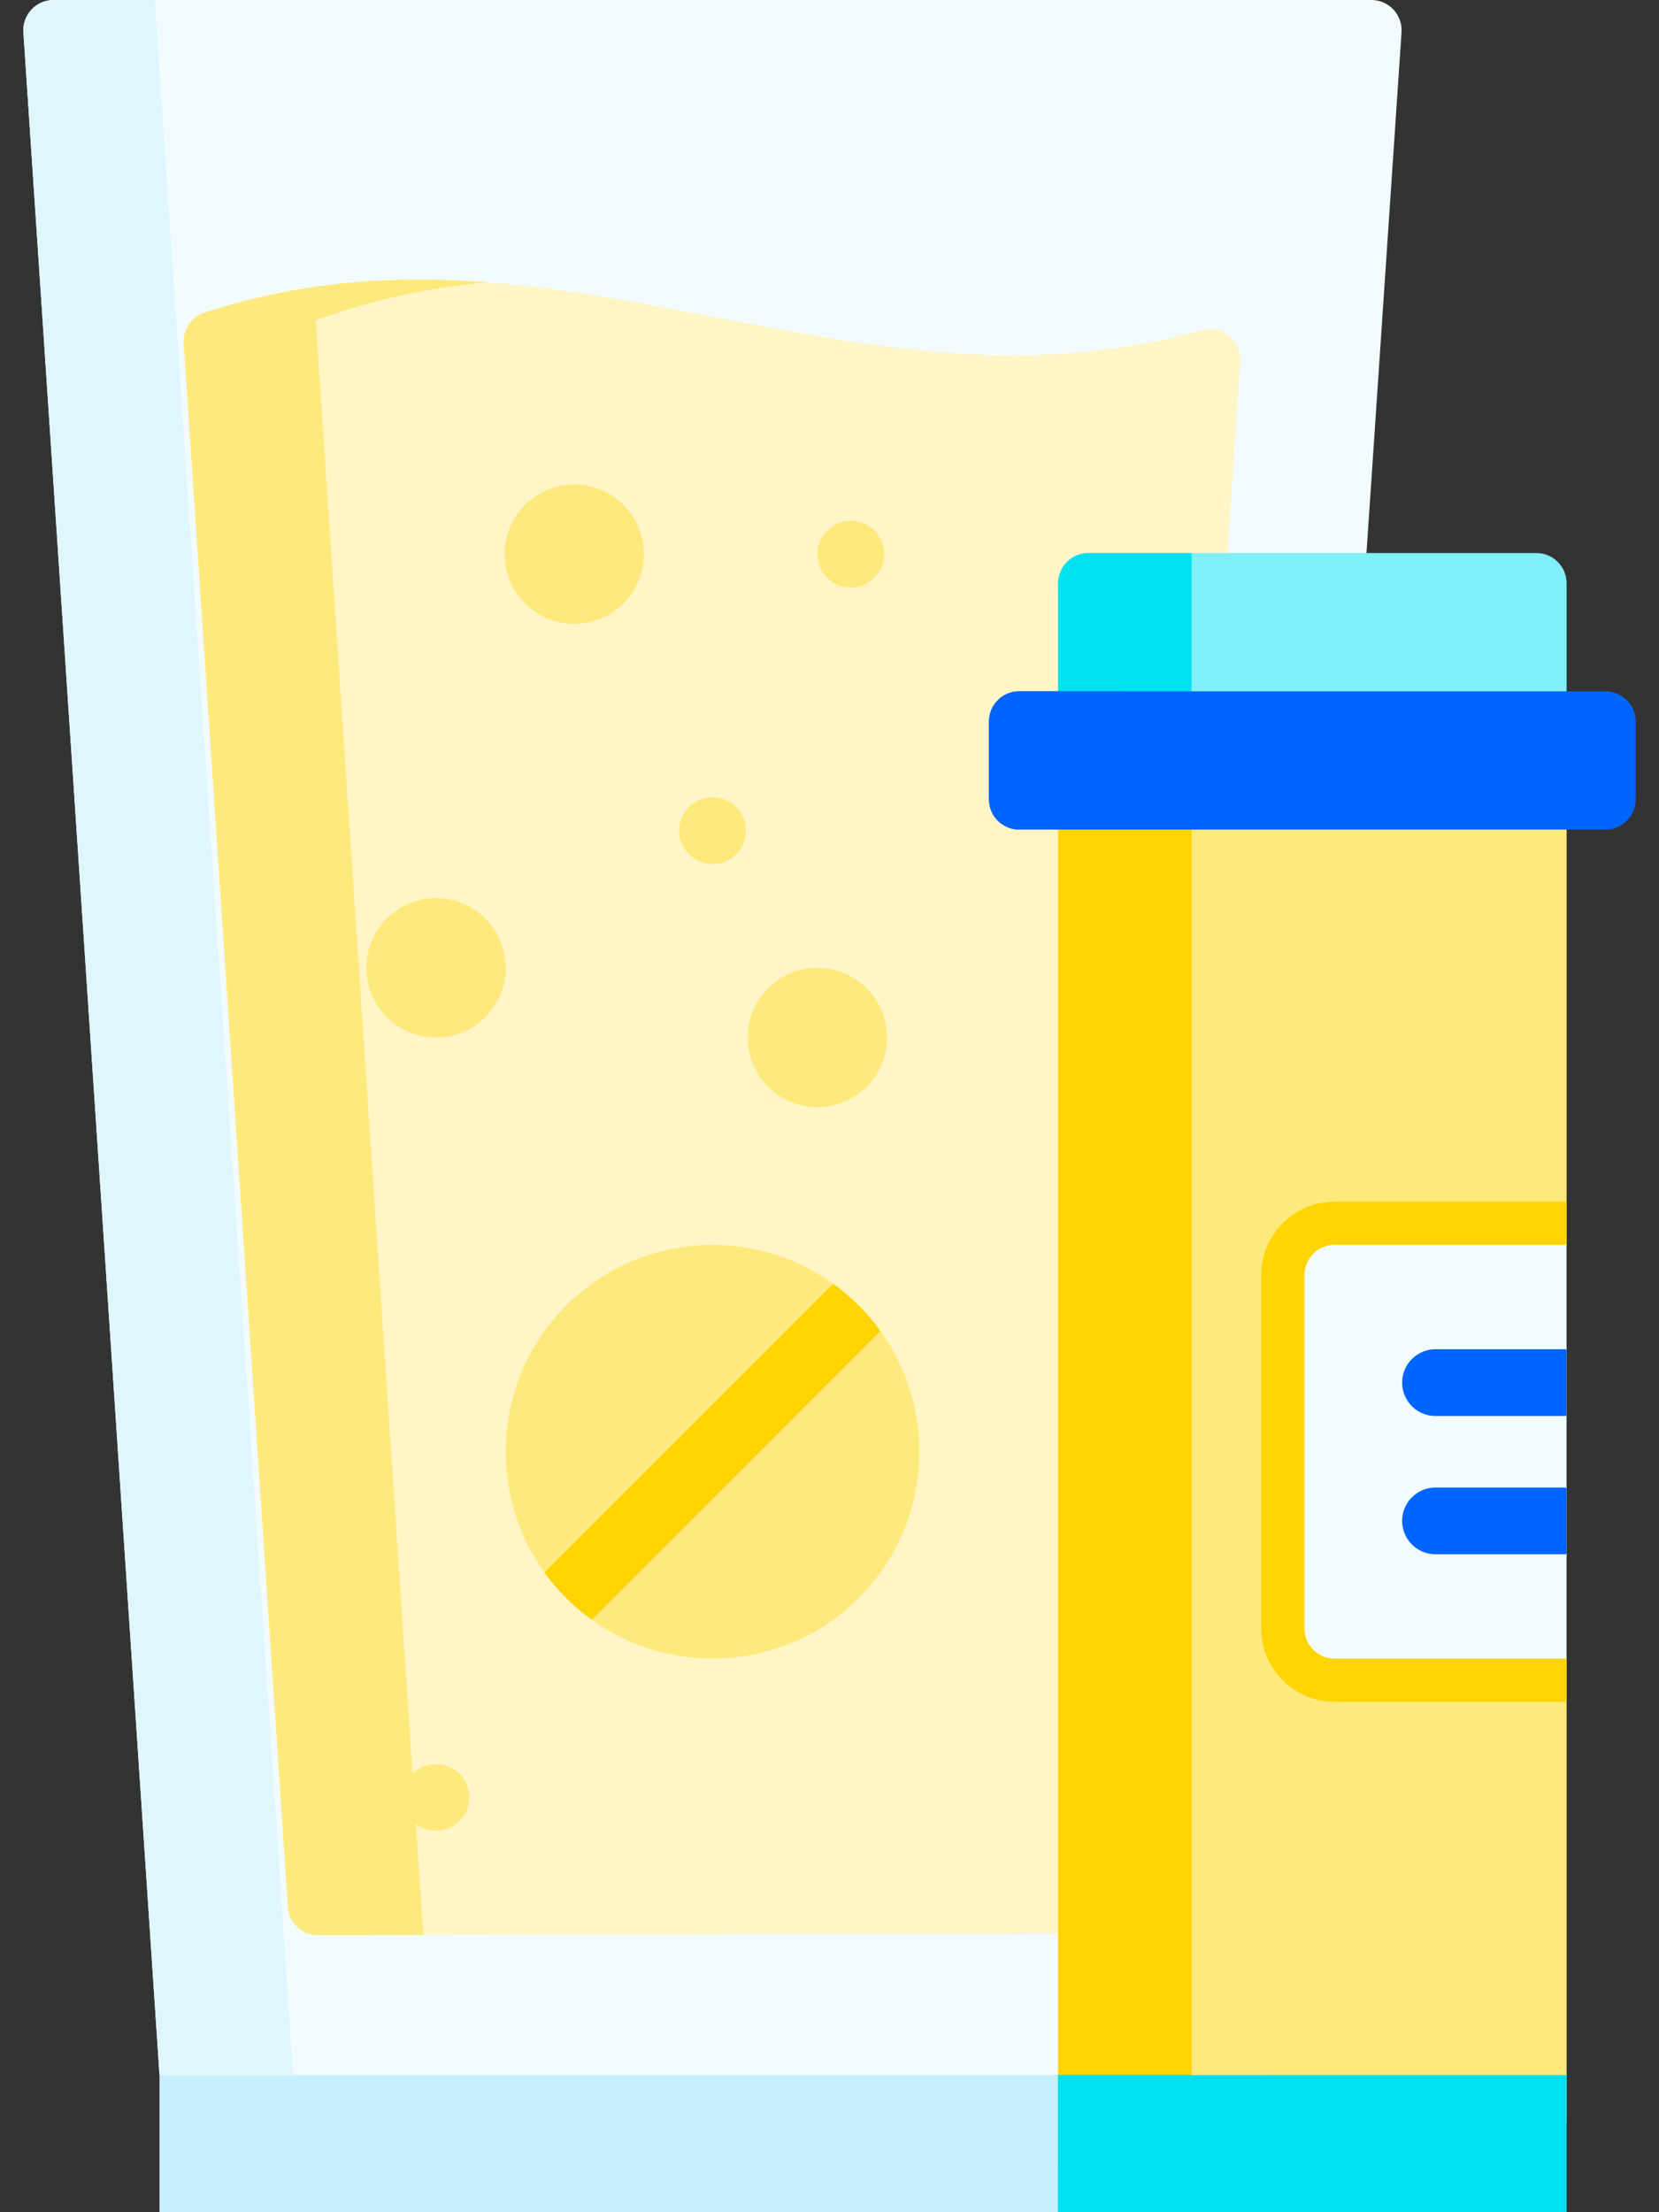 <svg width="36" height="48" viewBox="0 0 36 48" fill="none" xmlns="http://www.w3.org/2000/svg">
<rect x="0" y="0" width="36" height="48" fill="#333333" stroke="none"/>
<path d="M3.461 45.024L0.507 0.7C0.482 0.322 0.782 0 1.162 0H29.759C30.138 0 30.439 0.322 30.413 0.701L27.429 45.024L25.858 46.149H4.759L3.461 45.024Z" fill="#F2FBFF"/>
<path d="M6.359 45.023H3.461L0.508 0.7C0.483 0.321 0.784 0 1.163 0H3.359L6.359 45.023Z" fill="#DFF6FD"/>
<path d="M26.079 7.163C18.472 9.301 12.087 4.275 4.433 6.786C4.149 6.879 3.967 7.154 3.987 7.452L6.247 41.379C6.27 41.724 6.558 41.992 6.904 41.991L24.632 41.945L26.913 7.838C26.943 7.385 26.516 7.04 26.079 7.163Z" fill="#FFF5C6"/>
<path d="M10.584 6.125C9.368 6.23 8.128 6.484 6.851 6.953L9.185 41.985L6.904 41.991C6.558 41.992 6.271 41.724 6.248 41.379L3.987 7.452C3.967 7.154 4.151 6.878 4.435 6.785C6.565 6.087 8.597 5.972 10.584 6.125Z" fill="#FEE97D"/>
<path d="M33.995 17.034V27.011L33.527 27.305V28.875L33.995 29.279L33.527 29.695V30.281L33.995 30.72L33.527 31.101V31.922L33.995 32.28L33.62 32.672V33.422L33.995 33.721L33.527 34.219V35.437L33.995 35.989V46.068H22.961V17.034H33.995Z" fill="#FEE97D"/>
<path d="M17.736 24.023C18.571 24.023 19.248 23.347 19.248 22.512C19.248 21.677 18.571 21 17.736 21C16.901 21 16.225 21.677 16.225 22.512C16.225 23.347 16.901 24.023 17.736 24.023Z" fill="#FEE97D"/>
<path d="M9.461 22.512C10.296 22.512 10.973 21.835 10.973 21C10.973 20.165 10.296 19.488 9.461 19.488C8.626 19.488 7.949 20.165 7.949 21C7.949 21.835 8.626 22.512 9.461 22.512Z" fill="#FEE97D"/>
<path d="M12.461 13.535C13.296 13.535 13.973 12.858 13.973 12.023C13.973 11.188 13.296 10.512 12.461 10.512C11.626 10.512 10.949 11.188 10.949 12.023C10.949 12.858 11.626 13.535 12.461 13.535Z" fill="#FEE97D"/>
<path d="M27.43 45.023H3.461V48H27.464L27.43 45.023Z" fill="#C8EFFE"/>
<path d="M18.635 34.674C17.056 36.252 14.595 36.408 12.841 35.144C12.647 35.005 12.462 34.848 12.287 34.674C12.113 34.499 11.956 34.315 11.816 34.12C10.552 32.367 10.709 29.905 12.287 28.327C13.867 26.747 16.327 26.591 18.081 27.855C18.275 27.995 18.46 28.152 18.635 28.327C18.808 28.5 18.966 28.686 19.106 28.879C20.37 30.633 20.214 33.095 18.635 34.674Z" fill="#FEE97D"/>
<path d="M19.105 28.879L12.84 35.144C12.646 35.005 12.462 34.848 12.287 34.674C12.112 34.499 11.955 34.315 11.815 34.121L18.081 27.855C18.275 27.995 18.459 28.152 18.634 28.327C18.808 28.501 18.965 28.686 19.105 28.879Z" fill="#FED402"/>
<path d="M15.463 18.748C15.063 18.748 14.738 18.424 14.738 18.024C14.738 17.624 15.063 17.299 15.463 17.299C15.863 17.299 16.187 17.624 16.187 18.024C16.187 18.424 15.863 18.748 15.463 18.748Z" fill="#FEE97D"/>
<path d="M18.461 12.748C18.061 12.748 17.736 12.424 17.736 12.024C17.736 11.624 18.061 11.299 18.461 11.299C18.861 11.299 19.185 11.624 19.185 12.024C19.185 12.424 18.861 12.748 18.461 12.748Z" fill="#FEE97D"/>
<path d="M9.461 39.724C9.061 39.724 8.736 39.4 8.736 39C8.736 38.6 9.061 38.275 9.461 38.275C9.861 38.275 10.185 38.6 10.185 39C10.185 39.4 9.861 39.724 9.461 39.724Z" fill="#FEE97D"/>
<path d="M22.961 17.035H25.858V47.034H22.961V17.035Z" fill="#FED402"/>
<path d="M22.961 45.023H33.995V48H22.961V45.023Z" fill="#00E1F0"/>
<path d="M33.526 27.305V28.875L33.994 29.279L33.526 29.695V30.281L33.994 30.72L33.526 31.102V31.922L33.994 32.28L33.619 32.672V33.422L33.994 33.721L33.526 34.219V35.438L33.994 35.989V36.926H28.962C28.082 36.926 27.368 36.211 27.368 35.333V27.668C27.368 26.789 28.082 26.074 28.962 26.074H33.994V27.011L33.526 27.305Z" fill="#FED402"/>
<path d="M33.994 27.011V35.988H28.962C28.599 35.988 28.306 35.694 28.306 35.332V27.668C28.306 27.305 28.599 27.011 28.962 27.011H33.994Z" fill="#F2FBFF"/>
<path d="M33.995 15.966H22.961V12.656C22.961 12.294 23.255 12 23.617 12H33.339C33.701 12 33.995 12.294 33.995 12.656V15.966Z" fill="#7FF0F7"/>
<path d="M22.961 45.023H25.858V48H22.961V45.023Z" fill="#00E1F0"/>
<path d="M25.858 12V15.966H22.961V12.656C22.961 12.294 23.255 12 23.617 12H25.858Z" fill="#00E1F0"/>
<path d="M33.994 29.279V30.72C33.971 30.723 33.948 30.724 33.924 30.724H31.15C30.75 30.724 30.426 30.401 30.426 30C30.426 29.6 30.75 29.275 31.15 29.275H33.924C33.948 29.275 33.971 29.276 33.994 29.279Z" fill="#0065FF"/>
<path d="M33.994 32.28V33.721C33.971 33.724 33.948 33.724 33.924 33.724H31.15C30.75 33.724 30.426 33.4 30.426 33C30.426 32.599 30.75 32.276 31.15 32.276H33.924C33.948 32.276 33.971 32.277 33.994 32.28Z" fill="#0065FF"/>
<path d="M34.839 18H22.117C21.755 18 21.461 17.706 21.461 17.344V15.656C21.461 15.294 21.755 15 22.117 15H34.839C35.201 15 35.495 15.294 35.495 15.656V17.344C35.495 17.706 35.201 18 34.839 18Z" fill="#0065FF"/>
<path d="M24.357 14.999V18H22.116C21.754 18 21.46 17.706 21.46 17.344V15.656C21.46 15.293 21.754 14.999 22.116 14.999H24.357Z" fill="#0065FF"/>
</svg>
